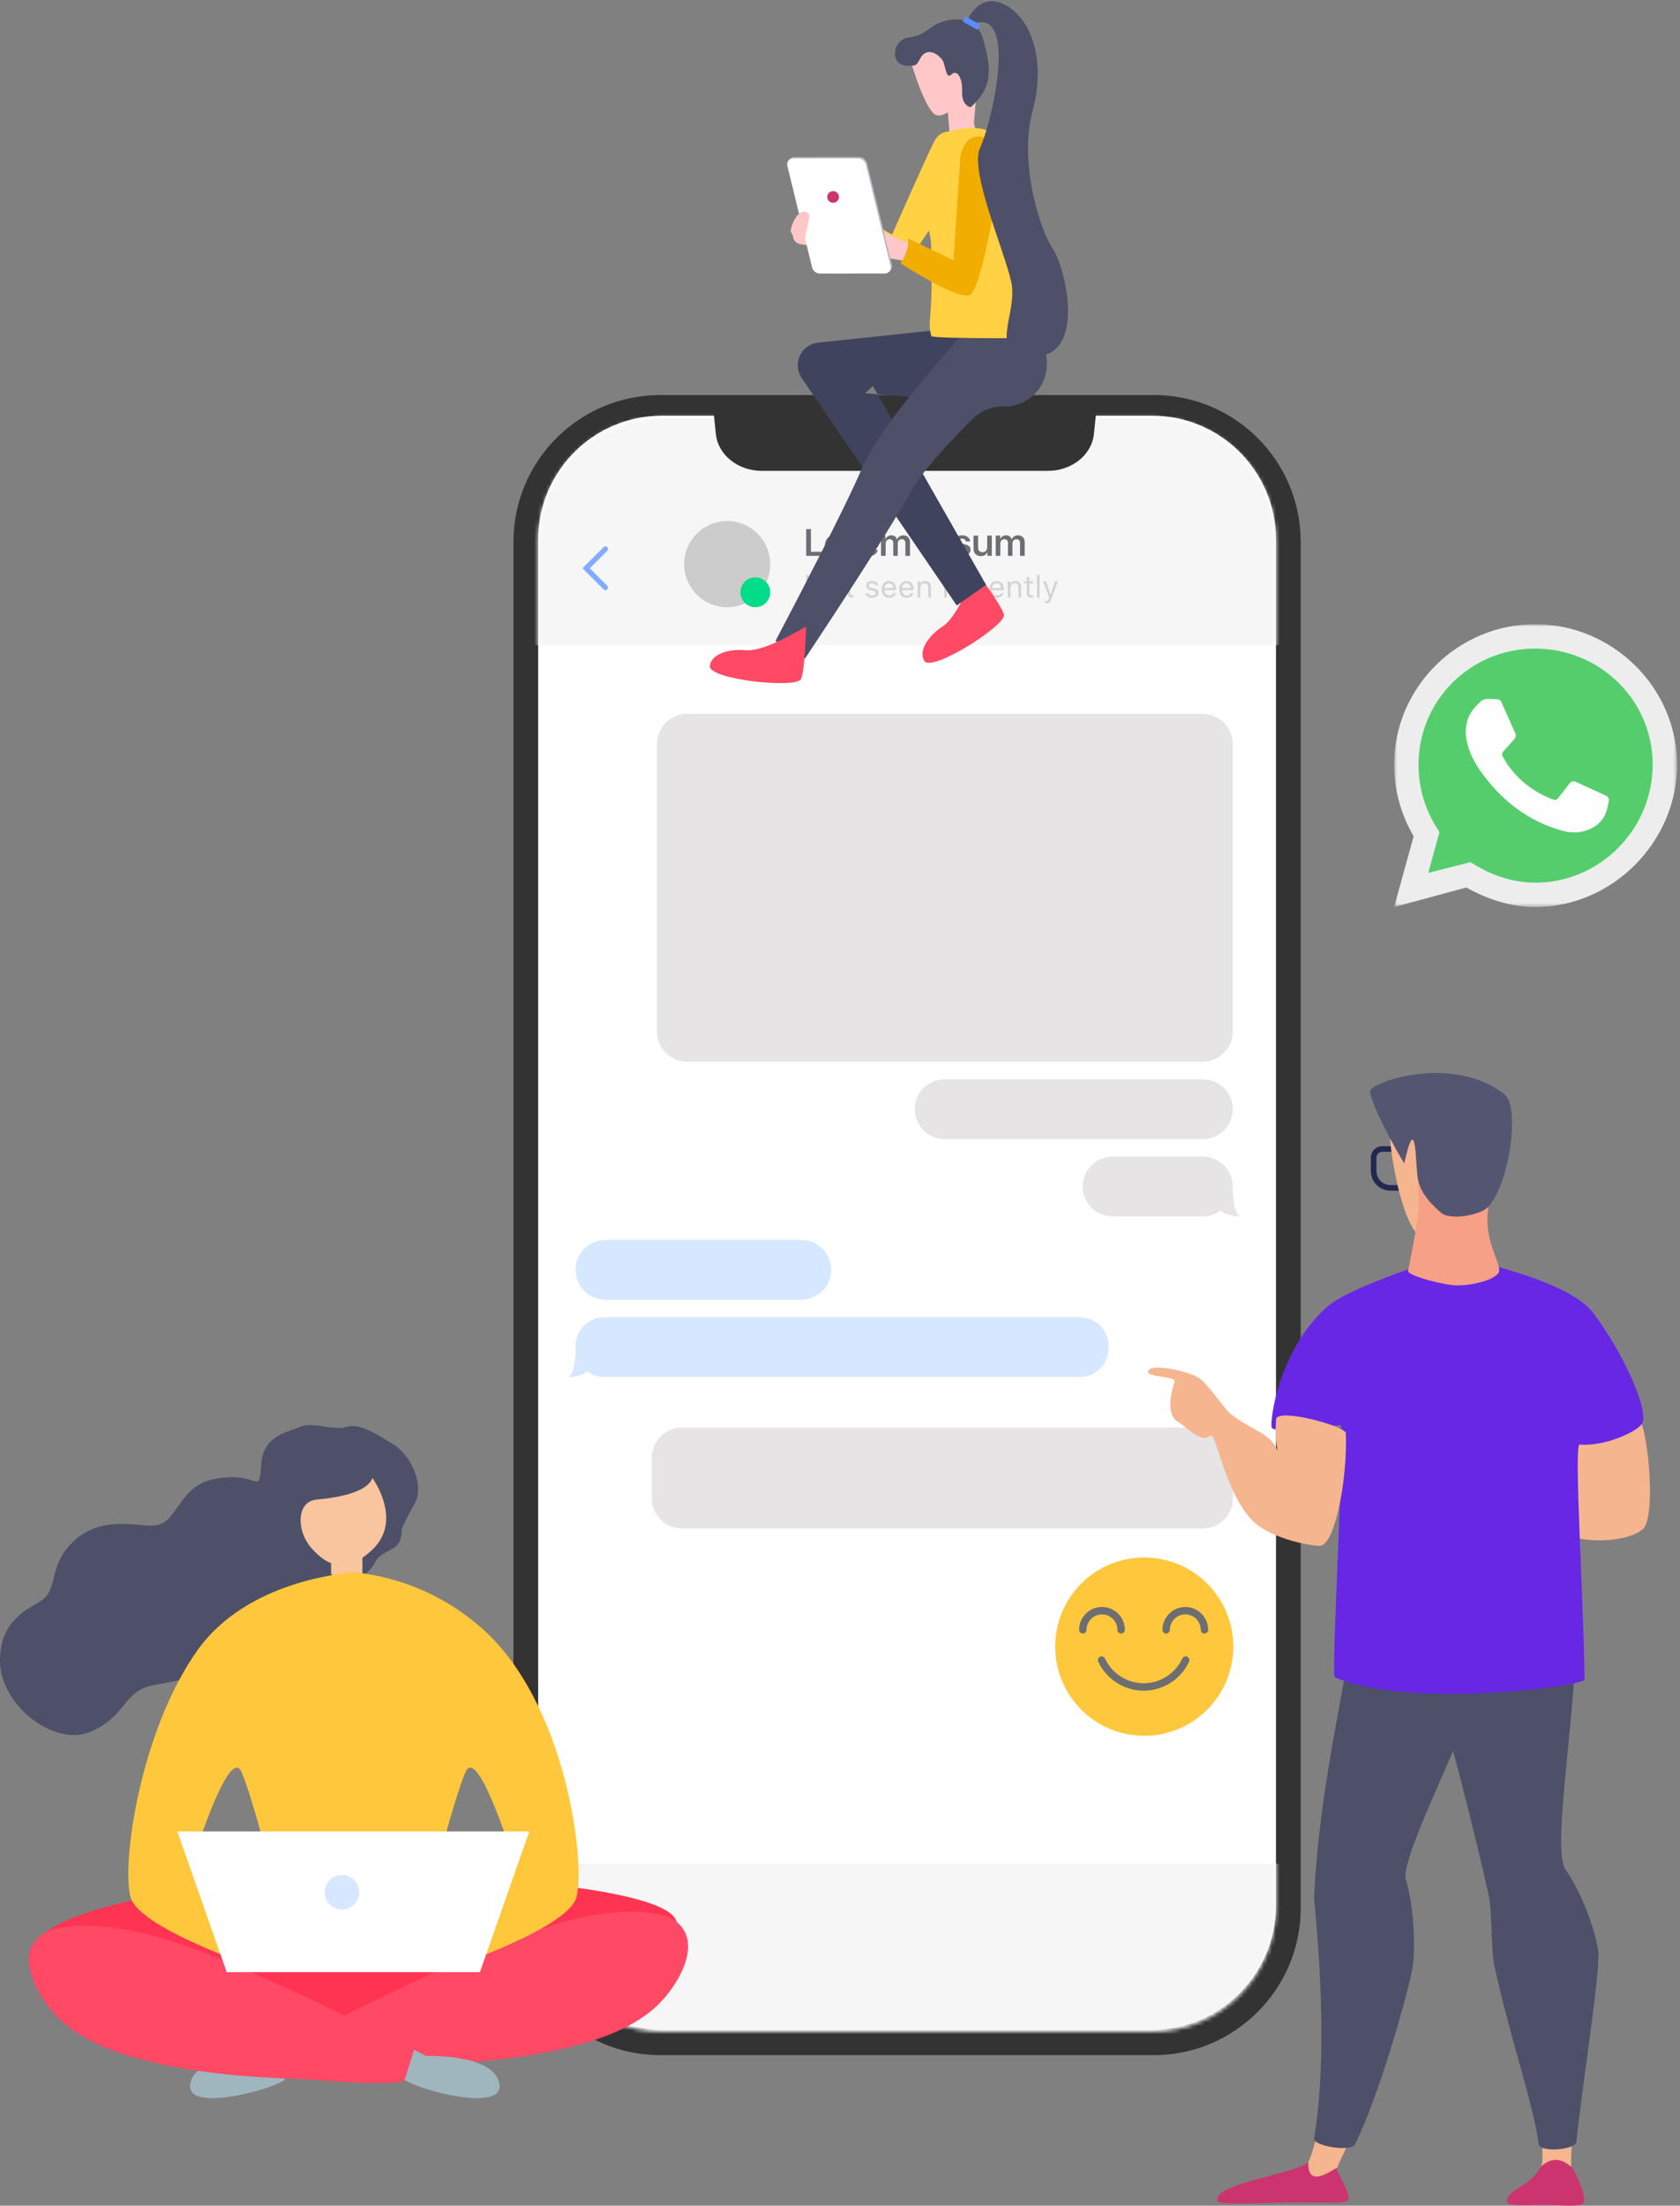 <?xml version="1.0" encoding="UTF-8"?>
<svg width="426px" height="559px" viewBox="0 0 426 559" version="1.1" xmlns="http://www.w3.org/2000/svg" xmlns:xlink="http://www.w3.org/1999/xlink">
    <rect x="0" y="0" width="426" height="559" fill="#808080" stroke="none"/>
    <!-- Generator: Sketch 53.2 (72643) - https://sketchapp.com -->
    <title>Group 168</title>
    <desc>Created with Sketch.</desc>
    <defs>
        <path d="M31.891,0.86 C14.547,0.86 0.486,14.932 0.486,32.29 L0.486,378.506 C0.486,395.864 14.547,409.936 31.891,409.936 L156.128,409.936 C173.404,409.936 187.535,395.792 187.535,378.506 L187.535,32.29 C187.535,14.932 173.475,0.86 156.128,0.86 L31.891,0.86 Z" id="path-1"></path>
        <polygon id="path-3" points="0.752 0.868 72.499 0.868 72.499 72.541 0.752 72.541"></polygon>
    </defs>
    <g id="Desktop" stroke="none" stroke-width="1" fill="none" fill-rule="evenodd">
        <g id="WhatsApp-Business" transform="translate(-872, -175)">
            <g id="Group-168" transform="translate(872, 175)">
                <g id="Group-25" transform="translate(130, 100)">
                    <path d="M162.608,420.848 L37.413,420.848 C16.857,420.848 0.195,404.177 0.195,383.612 L0.195,37.358 C0.195,16.793 16.857,0.122 37.413,0.122 L162.608,0.122 C183.162,0.122 199.827,16.793 199.827,37.358 L199.827,383.612 C199.827,404.092 183.078,420.848 162.608,420.848" id="Fill-1" fill="#333333"></path>
                    <path d="M162.143,414.4 L37.877,414.4 C20.529,414.4 6.465,400.329 6.465,382.972 L6.465,36.776 C6.465,19.42 20.529,5.349 37.877,5.349 L162.143,5.349 C179.493,5.349 193.555,19.42 193.555,36.776 L193.555,382.972 C193.555,400.257 179.421,414.4 162.143,414.4" id="Fill-3" fill="#FFFFFF"></path>
                    <path d="M182.723,317.318 C182.723,329.794 172.615,339.909 160.143,339.909 C147.672,339.909 137.565,329.794 137.565,317.318 C137.565,304.842 147.672,294.728 160.143,294.728 C172.615,294.728 182.723,304.842 182.723,317.318" id="Fill-5" fill="#FFC73C"></path>
                    <path d="M156.732,328.052 C153.149,327.089 150.083,324.579 148.481,321.121 C148.263,320.65 148.469,320.09 148.94,319.871 C149.41,319.653 149.971,319.858 150.189,320.329 C151.952,324.137 155.802,326.599 159.995,326.599 C164.187,326.599 168.038,324.137 169.8,320.329 C170.02,319.858 170.579,319.653 171.049,319.871 C171.521,320.09 171.726,320.65 171.508,321.121 C170.504,323.287 168.915,325.123 166.912,326.431 C164.853,327.772 162.461,328.481 159.995,328.481 C158.88,328.481 157.783,328.333 156.732,328.052" id="Fill-7" fill="#6D6E71"></path>
                    <path d="M144.327,313.979 C143.925,313.872 143.63,313.505 143.63,313.07 C143.63,309.871 146.231,307.269 149.428,307.269 C150.976,307.269 152.434,307.872 153.527,308.969 C154.624,310.064 155.226,311.52 155.226,313.07 C155.226,313.59 154.806,314.011 154.286,314.011 C153.767,314.011 153.345,313.59 153.345,313.07 C153.345,312.024 152.938,311.039 152.198,310.3 C151.459,309.56 150.473,309.151 149.428,309.151 C148.383,309.151 147.399,309.56 146.66,310.3 C145.918,311.039 145.511,312.024 145.511,313.07 C145.511,313.59 145.091,314.011 144.571,314.011 C144.485,314.011 144.405,314 144.327,313.979" id="Fill-9" fill="#6D6E71"></path>
                    <path d="M165.46,313.979 C165.058,313.872 164.763,313.505 164.763,313.07 C164.763,309.871 167.364,307.269 170.561,307.269 C172.109,307.269 173.566,307.872 174.66,308.969 C175.757,310.064 176.359,311.52 176.359,313.07 C176.359,313.59 175.938,314.011 175.419,314.011 C174.9,314.011 174.476,313.59 174.476,313.07 C174.476,312.024 174.07,311.039 173.331,310.3 C172.591,309.56 171.607,309.151 170.561,309.151 C168.402,309.151 166.644,310.909 166.644,313.07 C166.644,313.59 166.224,314.011 165.704,314.011 C165.619,314.011 165.538,314 165.46,313.979" id="Fill-11" fill="#6D6E71"></path>
                    <path d="M42.908,287.381 L175.009,287.381 C179.215,287.381 182.624,283.969 182.624,279.76 L182.624,269.433 C182.624,265.224 179.215,261.812 175.009,261.812 L42.908,261.812 C38.701,261.812 35.291,265.224 35.291,269.433 L35.291,279.76 C35.291,283.969 38.701,287.381 42.908,287.381" id="Fill-13" fill="#E6E4E4"></path>
                    <path d="M151.109,241.673 C151.109,245.708 147.839,248.979 143.805,248.979 L23.256,248.979 C21.607,248.979 20.087,248.433 18.865,247.511 C17.447,249.042 14.012,248.979 14.012,248.979 C14.012,248.979 15.951,248.75 15.951,241.412 L15.951,241.152 C15.951,237.117 19.222,233.844 23.256,233.844 L143.805,233.844 C147.839,233.844 151.109,237.117 151.109,241.152 L151.109,241.673 Z" id="Fill-15" fill="#D6E8FF"></path>
                    <path d="M23.516,229.389 C19.338,229.389 15.952,226 15.952,221.821 C15.952,217.642 19.338,214.254 23.516,214.254 L73.205,214.254 C77.382,214.254 80.769,217.642 80.769,221.821 C80.769,226 77.382,229.389 73.205,229.389 L23.516,229.389 Z" id="Fill-17" fill="#D6E8FF"></path>
                    <path d="M179.61,206.732 C178.338,207.701 176.753,208.278 175.031,208.278 L152.108,208.278 C147.931,208.278 144.546,204.889 144.546,200.71 C144.546,196.531 147.931,193.143 152.108,193.143 L175.031,193.143 C179.207,193.143 182.593,196.531 182.593,200.71 C182.593,208.048 184.534,208.278 184.534,208.278 C184.534,208.278 180.982,208.344 179.61,206.732 Z" id="Fill-19" fill="#E6E4E4"></path>
                    <path d="M175.03,188.687 L109.522,188.687 C105.345,188.687 101.959,185.298 101.959,181.119 C101.959,176.94 105.345,173.553 109.522,173.553 L175.03,173.553 C179.207,173.553 182.593,176.94 182.593,181.119 C182.593,185.298 179.207,188.687 175.03,188.687" id="Fill-21" fill="#E6E4E4"></path>
                    <path d="M174.899,169.095 L44.278,169.095 C40.028,169.095 36.584,165.648 36.584,161.396 L36.584,88.619 C36.584,84.367 40.028,80.919 44.278,80.919 L174.899,80.919 C179.148,80.919 182.593,84.367 182.593,88.619 L182.593,161.396 C182.593,165.648 179.148,169.095 174.899,169.095" id="Fill-23" fill="#E6E4E4"></path>
                </g>
                <g id="Group-57" transform="translate(136, 105)">
                    <mask id="mask-2" fill="white">
                        <use xlink:href="#path-1"></use>
                    </mask>
                    <g id="Clip-27"></g>
                    <polygon id="Fill-26" fill="#F6F6F6" mask="url(#mask-2)" points="-11.009 58.479 201.223 58.479 201.223 -5.04 -11.009 -5.04"></polygon>
                    <path d="M17.517,44.57 C17.349,44.57 17.18,44.506 17.052,44.377 L11.7,39.022 L17.052,33.666 C17.309,33.409 17.725,33.409 17.982,33.666 C18.239,33.924 18.239,34.34 17.982,34.597 L13.56,39.022 L17.982,43.448 C18.239,43.704 18.239,44.121 17.982,44.377 C17.853,44.506 17.686,44.57 17.517,44.57" id="Fill-28" fill="#80ADFF" mask="url(#mask-2)"></path>
                    <path d="M59.308,37.975 C59.308,44.006 54.422,48.894 48.398,48.894 C42.371,48.894 37.486,44.006 37.486,37.975 C37.486,31.945 42.371,27.056 48.398,27.056 C54.422,27.056 59.308,31.945 59.308,37.975" id="Fill-29" fill="#CCCCCC" mask="url(#mask-2)"></path>
                    <path d="M59.308,45.107 C59.308,47.198 57.616,48.894 55.53,48.894 C53.442,48.894 51.751,47.198 51.751,45.107 C51.751,43.015 53.442,41.319 55.53,41.319 C57.616,41.319 59.308,43.015 59.308,45.107" id="Fill-29" fill="#00DC87" mask="url(#mask-2)"></path>
                    <polygon id="Fill-30" fill="#D1D3D4" mask="url(#mask-2)" points="68.423 46.427 69.077 46.427 69.077 40.695 68.423 40.695"></polygon>
                    <path d="M72.781,44.897 L72.781,44.521 L71.678,44.593 C71.054,44.635 70.781,44.852 70.781,45.262 C70.781,45.681 71.134,45.925 71.611,45.925 C72.283,45.925 72.781,45.483 72.781,44.897 M70.103,45.277 C70.103,44.544 70.643,44.12 71.599,44.063 L72.781,43.991 L72.781,43.619 C72.781,43.111 72.466,42.835 71.853,42.835 C71.362,42.835 71.02,43.02 70.929,43.343 L70.266,43.343 C70.355,42.685 71.002,42.251 71.877,42.251 C72.875,42.251 73.435,42.766 73.435,43.619 L73.435,46.426 L72.813,46.426 L72.813,45.821 L72.75,45.821 C72.485,46.26 72.035,46.499 71.488,46.499 C70.694,46.499 70.103,46.028 70.103,45.277" id="Fill-31" fill="#D1D3D4" mask="url(#mask-2)"></path>
                    <path d="M76.08,42.252 C76.938,42.252 77.536,42.678 77.623,43.352 L76.977,43.352 C76.89,43.024 76.57,42.807 76.075,42.807 C75.589,42.807 75.208,43.055 75.208,43.42 C75.208,43.702 75.435,43.877 75.92,43.995 L76.551,44.148 C77.322,44.333 77.696,44.668 77.696,45.258 C77.696,45.993 76.984,46.498 76.051,46.498 C75.139,46.498 74.513,46.061 74.439,45.381 L75.114,45.381 C75.224,45.726 75.55,45.948 76.075,45.948 C76.627,45.948 77.023,45.684 77.023,45.307 C77.023,45.026 76.809,44.836 76.371,44.73 L75.668,44.559 C74.9,44.372 74.552,44.04 74.552,43.447 C74.552,42.765 75.208,42.252 76.08,42.252" id="Fill-32" fill="#D1D3D4" mask="url(#mask-2)"></path>
                    <path d="M79.613,41.262 L79.613,42.324 L80.525,42.324 L80.525,42.872 L79.613,42.872 L79.613,45.194 C79.613,45.677 79.796,45.882 80.222,45.882 C80.34,45.882 80.404,45.878 80.525,45.867 L80.525,46.42 C80.397,46.442 80.271,46.457 80.143,46.457 C79.298,46.457 78.96,46.146 78.96,45.362 L78.96,42.872 L78.297,42.872 L78.297,42.324 L78.96,42.324 L78.96,41.262 L79.613,41.262 Z" id="Fill-33" fill="#D1D3D4" mask="url(#mask-2)"></path>
                    <path d="M85.147,42.252 C86.007,42.252 86.605,42.678 86.692,43.352 L86.046,43.352 C85.958,43.024 85.638,42.807 85.144,42.807 C84.657,42.807 84.277,43.055 84.277,43.42 C84.277,43.702 84.504,43.877 84.989,43.995 L85.618,44.148 C86.391,44.333 86.764,44.668 86.764,45.258 C86.764,45.993 86.052,46.498 85.12,46.498 C84.208,46.498 83.58,46.061 83.509,45.381 L84.181,45.381 C84.292,45.726 84.618,45.948 85.144,45.948 C85.695,45.948 86.091,45.684 86.091,45.307 C86.091,45.026 85.878,44.836 85.44,44.73 L84.738,44.559 C83.969,44.372 83.619,44.04 83.619,43.447 C83.619,42.765 84.277,42.252 85.147,42.252" id="Fill-34" fill="#D1D3D4" mask="url(#mask-2)"></path>
                    <path d="M88.268,44.037 L90.527,44.037 C90.512,43.309 90.078,42.831 89.426,42.831 C88.773,42.831 88.317,43.309 88.268,44.037 L88.268,44.037 Z M91.162,45.365 C90.965,46.069 90.332,46.5 89.435,46.5 C88.299,46.5 87.587,45.677 87.587,44.379 C87.587,43.09 88.308,42.252 89.435,42.252 C90.542,42.252 91.215,43.039 91.215,44.315 L91.215,44.566 L88.268,44.566 L88.268,44.596 C88.3,45.407 88.754,45.921 89.45,45.921 C89.98,45.921 90.337,45.726 90.507,45.365 L91.162,45.365 Z" id="Fill-35" fill="#D1D3D4" mask="url(#mask-2)"></path>
                    <path d="M92.718,44.037 L94.977,44.037 C94.962,43.309 94.529,42.831 93.877,42.831 C93.224,42.831 92.768,43.309 92.718,44.037 L92.718,44.037 Z M95.613,45.365 C95.415,46.069 94.783,46.5 93.884,46.5 C92.75,46.5 92.038,45.677 92.038,44.379 C92.038,43.09 92.76,42.252 93.884,42.252 C94.992,42.252 95.665,43.039 95.665,44.315 L95.665,44.566 L92.718,44.566 L92.718,44.596 C92.751,45.407 93.204,45.921 93.901,45.921 C94.43,45.921 94.788,45.726 94.958,45.365 L95.613,45.365 Z" id="Fill-36" fill="#D1D3D4" mask="url(#mask-2)"></path>
                    <path d="M96.693,42.324 L97.316,42.324 L97.316,42.971 L97.377,42.971 C97.584,42.517 97.982,42.252 98.61,42.252 C99.529,42.252 100.043,42.795 100.043,43.77 L100.043,46.427 L99.39,46.427 L99.39,43.93 C99.39,43.192 99.079,42.842 98.424,42.842 C97.771,42.842 97.346,43.279 97.346,43.999 L97.346,46.427 L96.693,46.427 L96.693,42.324 Z" id="Fill-37" fill="#D1D3D4" mask="url(#mask-2)"></path>
                    <path d="M103.437,42.324 L104.062,42.324 L104.062,42.933 L104.122,42.933 C104.244,42.534 104.715,42.252 105.26,42.252 C105.366,42.252 105.503,42.26 105.586,42.27 L105.586,42.926 C105.533,42.911 105.297,42.887 105.168,42.887 C104.543,42.887 104.09,43.306 104.09,43.885 L104.09,46.427 L103.437,46.427 L103.437,42.324 Z" id="Fill-38" fill="#D1D3D4" mask="url(#mask-2)"></path>
                    <path d="M106.766,44.037 L109.025,44.037 C109.011,43.309 108.577,42.831 107.925,42.831 C107.272,42.831 106.816,43.309 106.766,44.037 L106.766,44.037 Z M109.661,45.365 C109.464,46.069 108.831,46.5 107.934,46.5 C106.798,46.5 106.086,45.677 106.086,44.379 C106.086,43.09 106.807,42.252 107.934,42.252 C109.04,42.252 109.713,43.039 109.713,44.315 L109.713,44.566 L106.766,44.566 L106.766,44.596 C106.799,45.407 107.252,45.921 107.949,45.921 C108.478,45.921 108.836,45.726 109.006,45.365 L109.661,45.365 Z" id="Fill-39" fill="#D1D3D4" mask="url(#mask-2)"></path>
                    <path d="M113.473,43.58 C113.366,43.173 113.005,42.841 112.414,42.841 C111.677,42.841 111.212,43.432 111.212,44.36 C111.212,45.308 111.684,45.91 112.414,45.91 C112.966,45.91 113.35,45.654 113.473,45.19 L114.134,45.19 C114.015,45.944 113.404,46.499 112.419,46.499 C111.269,46.499 110.536,45.666 110.536,44.36 C110.536,43.082 111.266,42.251 112.414,42.251 C113.411,42.251 114.02,42.85 114.134,43.58 L113.473,43.58 Z" id="Fill-40" fill="#D1D3D4" mask="url(#mask-2)"></path>
                    <path d="M115.575,44.037 L117.836,44.037 C117.82,43.309 117.386,42.831 116.736,42.831 C116.082,42.831 115.625,43.309 115.575,44.037 L115.575,44.037 Z M118.472,45.365 C118.273,46.069 117.642,46.5 116.743,46.5 C115.607,46.5 114.895,45.677 114.895,44.379 C114.895,43.09 115.617,42.252 116.743,42.252 C117.85,42.252 118.524,43.039 118.524,44.315 L118.524,44.566 L115.575,44.566 L115.575,44.596 C115.61,45.407 116.063,45.921 116.76,45.921 C117.289,45.921 117.646,45.726 117.817,45.365 L118.472,45.365 Z" id="Fill-41" fill="#D1D3D4" mask="url(#mask-2)"></path>
                    <path d="M119.551,42.324 L120.175,42.324 L120.175,42.971 L120.236,42.971 C120.441,42.517 120.84,42.252 121.468,42.252 C122.388,42.252 122.902,42.795 122.902,43.77 L122.902,46.427 L122.249,46.427 L122.249,43.93 C122.249,43.192 121.936,42.842 121.281,42.842 C120.628,42.842 120.205,43.279 120.205,43.999 L120.205,46.427 L119.551,46.427 L119.551,42.324 Z" id="Fill-42" fill="#D1D3D4" mask="url(#mask-2)"></path>
                    <path d="M125.025,41.262 L125.025,42.324 L125.937,42.324 L125.937,42.872 L125.025,42.872 L125.025,45.194 C125.025,45.677 125.208,45.882 125.634,45.882 C125.751,45.882 125.816,45.878 125.937,45.867 L125.937,46.42 C125.807,46.442 125.682,46.457 125.555,46.457 C124.71,46.457 124.372,46.146 124.372,45.362 L124.372,42.872 L123.708,42.872 L123.708,42.324 L124.372,42.324 L124.372,41.262 L125.025,41.262 Z" id="Fill-43" fill="#D1D3D4" mask="url(#mask-2)"></path>
                    <polygon id="Fill-44" fill="#D1D3D4" mask="url(#mask-2)" points="126.966 46.427 127.619 46.427 127.619 40.695 126.966 40.695"></polygon>
                    <path d="M128.947,47.889 L128.947,47.329 C129.028,47.344 129.13,47.348 129.221,47.348 C129.598,47.348 129.803,47.169 129.974,46.674 L130.049,46.431 L128.533,42.324 L129.239,42.324 L130.365,45.699 L130.426,45.699 L131.547,42.324 L132.244,42.324 L130.644,46.678 C130.293,47.63 129.967,47.911 129.239,47.911 C129.152,47.911 129.038,47.904 128.947,47.889" id="Fill-45" fill="#D1D3D4" mask="url(#mask-2)"></path>
                    <polygon id="Fill-46" fill="#6D6E71" mask="url(#mask-2)" points="72.708 35.871 68.423 35.871 68.423 29.091 69.633 29.091 69.633 34.846 72.708 34.846"></polygon>
                    <path d="M76.586,34.56 C76.811,34.263 76.924,33.844 76.924,33.306 C76.924,32.771 76.809,32.352 76.582,32.051 C76.356,31.75 76.042,31.601 75.637,31.601 C75.238,31.601 74.925,31.75 74.698,32.051 C74.471,32.352 74.357,32.771 74.357,33.306 C74.357,33.842 74.471,34.26 74.698,34.56 C74.925,34.861 75.238,35.011 75.637,35.011 C76.042,35.011 76.358,34.861 76.586,34.56 M73.835,35.237 C73.39,34.764 73.168,34.119 73.168,33.3 C73.168,32.492 73.391,31.85 73.84,31.375 C74.284,30.902 74.883,30.665 75.637,30.665 C76.395,30.665 76.996,30.902 77.44,31.375 C77.887,31.847 78.113,32.489 78.113,33.3 C78.113,34.119 77.889,34.764 77.445,35.237 C77.001,35.71 76.398,35.946 75.637,35.946 C74.88,35.946 74.279,35.71 73.835,35.237" id="Fill-47" fill="#6D6E71" mask="url(#mask-2)"></path>
                    <path d="M78.892,30.735 L80.013,30.735 L80.013,31.629 L80.037,31.629 C80.118,31.328 80.269,31.095 80.487,30.929 C80.704,30.762 80.963,30.679 81.266,30.679 C81.411,30.679 81.529,30.695 81.624,30.727 L81.624,31.793 C81.521,31.746 81.365,31.723 81.159,31.723 C80.818,31.723 80.547,31.828 80.351,32.037 C80.157,32.244 80.06,32.53 80.06,32.892 L80.06,35.871 L78.892,35.871 L78.892,30.735 Z" id="Fill-48" fill="#6D6E71" mask="url(#mask-2)"></path>
                    <path d="M83.421,31.915 C83.194,32.144 83.067,32.441 83.042,32.808 L85.473,32.808 C85.461,32.438 85.344,32.141 85.126,31.915 C84.906,31.69 84.623,31.576 84.275,31.576 C83.936,31.576 83.65,31.69 83.421,31.915 L83.421,31.915 Z M86.576,34.345 C86.501,34.821 86.256,35.205 85.839,35.5 C85.423,35.798 84.917,35.946 84.318,35.946 C83.562,35.946 82.961,35.711 82.52,35.241 C82.082,34.771 81.863,34.132 81.863,33.324 C81.863,32.516 82.082,31.871 82.52,31.388 C82.955,30.906 83.541,30.665 84.275,30.665 C84.996,30.665 85.567,30.894 85.99,31.352 C86.412,31.808 86.624,32.425 86.624,33.201 L86.624,33.588 L83.031,33.588 L83.031,33.658 C83.031,34.071 83.152,34.403 83.393,34.654 C83.635,34.907 83.951,35.035 84.341,35.035 C84.623,35.035 84.866,34.972 85.071,34.846 C85.272,34.725 85.408,34.557 85.477,34.345 L86.576,34.345 Z" id="Fill-49" fill="#6D6E71" mask="url(#mask-2)"></path>
                    <path d="M87.408,30.735 L88.529,30.735 L88.529,31.638 L88.553,31.638 C88.666,31.34 88.853,31.105 89.117,30.933 C89.375,30.761 89.676,30.674 90.012,30.674 C90.376,30.674 90.681,30.762 90.927,30.937 C91.178,31.116 91.353,31.368 91.449,31.695 L91.473,31.695 C91.599,31.382 91.803,31.132 92.093,30.948 C92.378,30.765 92.705,30.674 93.074,30.674 C93.578,30.674 93.982,30.83 94.29,31.14 C94.596,31.451 94.749,31.862 94.749,32.375 L94.749,35.871 L93.581,35.871 L93.581,32.663 C93.581,32.343 93.499,32.096 93.337,31.921 C93.173,31.747 92.941,31.662 92.642,31.662 C92.348,31.662 92.108,31.76 91.925,31.957 C91.738,32.154 91.646,32.41 91.646,32.723 L91.646,35.871 L90.51,35.871 L90.51,32.597 C90.51,32.308 90.428,32.079 90.262,31.91 C90.096,31.744 89.87,31.662 89.586,31.662 C89.291,31.662 89.049,31.763 88.858,31.967 C88.671,32.173 88.575,32.435 88.575,32.751 L88.575,35.871 L87.408,35.871 L87.408,30.735 Z" id="Fill-50" fill="#6D6E71" mask="url(#mask-2)"></path>
                    <polygon id="Fill-51" fill="#6D6E71" mask="url(#mask-2)" points="97.97 35.872 99.182 35.872 99.182 29.092 97.97 29.092"></polygon>
                    <path d="M103.646,34.508 C103.881,34.208 103.997,33.807 103.997,33.305 C103.997,32.804 103.881,32.403 103.646,32.104 C103.416,31.801 103.105,31.652 102.717,31.652 C102.335,31.652 102.026,31.803 101.792,32.108 C101.558,32.412 101.439,32.81 101.439,33.305 C101.439,33.801 101.558,34.2 101.792,34.504 C102.026,34.805 102.335,34.954 102.717,34.954 C103.105,34.954 103.416,34.806 103.646,34.508 M104.618,31.388 C105.002,31.861 105.195,32.5 105.195,33.305 C105.195,34.107 105.003,34.745 104.622,35.218 C104.239,35.691 103.727,35.927 103.078,35.927 C102.317,35.927 101.781,35.625 101.467,35.02 L101.443,35.02 L101.443,37.521 L100.276,37.521 L100.276,30.736 L101.416,30.736 L101.416,31.601 L101.439,31.601 C101.581,31.318 101.796,31.094 102.088,30.928 C102.378,30.763 102.702,30.679 103.058,30.679 C103.713,30.679 104.233,30.916 104.618,31.388" id="Fill-52" fill="#6D6E71" mask="url(#mask-2)"></path>
                    <path d="M106.458,31.093 C106.836,30.808 107.334,30.665 107.952,30.665 C108.544,30.665 109.027,30.811 109.402,31.102 C109.777,31.39 109.972,31.768 109.984,32.234 L108.895,32.234 C108.876,32.019 108.78,31.845 108.608,31.717 C108.433,31.592 108.206,31.53 107.926,31.53 C107.656,31.53 107.437,31.586 107.274,31.699 C107.11,31.814 107.026,31.967 107.026,32.154 C107.026,32.439 107.274,32.64 107.772,32.755 L108.674,32.963 C109.19,33.081 109.558,33.247 109.777,33.461 C109.993,33.674 110.102,33.97 110.102,34.349 C110.102,34.825 109.9,35.209 109.495,35.504 C109.093,35.799 108.568,35.947 107.922,35.947 C107.298,35.947 106.789,35.8 106.397,35.51 C106.01,35.221 105.797,34.837 105.758,34.358 L106.91,34.358 C106.981,34.84 107.334,35.082 107.97,35.082 C108.267,35.082 108.504,35.025 108.678,34.913 C108.852,34.802 108.937,34.652 108.937,34.461 C108.937,34.311 108.883,34.192 108.777,34.105 C108.674,34.014 108.493,33.939 108.237,33.879 L107.307,33.653 C106.364,33.43 105.89,32.954 105.89,32.219 C105.89,31.754 106.08,31.377 106.458,31.093" id="Fill-53" fill="#6D6E71" mask="url(#mask-2)"></path>
                    <path d="M115.491,35.871 L114.369,35.871 L114.369,34.973 L114.339,34.973 C114.052,35.615 113.508,35.937 112.708,35.937 C112.144,35.937 111.696,35.766 111.364,35.425 C111.027,35.084 110.857,34.619 110.857,34.029 L110.857,30.736 L112.026,30.736 L112.026,33.794 C112.026,34.164 112.123,34.45 112.318,34.65 C112.509,34.846 112.778,34.945 113.125,34.945 C113.481,34.945 113.771,34.83 113.994,34.598 C114.214,34.366 114.323,34.061 114.323,33.682 L114.323,30.736 L115.491,30.736 L115.491,35.871 Z" id="Fill-54" fill="#6D6E71" mask="url(#mask-2)"></path>
                    <path d="M116.486,30.735 L117.608,30.735 L117.608,31.638 L117.632,31.638 C117.744,31.34 117.932,31.105 118.195,30.933 C118.454,30.761 118.755,30.674 119.091,30.674 C119.454,30.674 119.759,30.762 120.006,30.937 C120.257,31.116 120.432,31.368 120.528,31.695 L120.552,31.695 C120.677,31.382 120.882,31.132 121.172,30.948 C121.456,30.765 121.784,30.674 122.153,30.674 C122.657,30.674 123.061,30.83 123.369,31.14 C123.675,31.451 123.828,31.862 123.828,32.375 L123.828,35.871 L122.66,35.871 L122.66,32.663 C122.66,32.343 122.578,32.096 122.416,31.921 C122.252,31.747 122.022,31.662 121.721,31.662 C121.426,31.662 121.187,31.76 121.003,31.957 C120.816,32.154 120.725,32.41 120.725,32.723 L120.725,35.871 L119.589,35.871 L119.589,32.597 C119.589,32.308 119.507,32.079 119.341,31.91 C119.175,31.744 118.949,31.662 118.665,31.662 C118.37,31.662 118.128,31.763 117.937,31.967 C117.75,32.173 117.654,32.435 117.654,32.751 L117.654,35.871 L116.486,35.871 L116.486,30.735 Z" id="Fill-55" fill="#6D6E71" mask="url(#mask-2)"></path>
                    <polygon id="Fill-56" fill="#F6F6F6" mask="url(#mask-2)" points="-12.352 425.133 242.866 425.133 242.866 367.329 -12.352 367.329"></polygon>
                </g>
                <g id="Group-167">
                    <path d="M180.684,101.921 L181.522,110.002 C182.071,115.286 187.126,119.333 193.181,119.333 L265.724,119.333 C271.778,119.333 276.834,115.286 277.383,110.002 L278.221,101.921 L180.684,101.921 Z" id="Fill-58" fill="#333333"></path>
                    <path d="M414.682,357.94 C418.046,360.07 419.955,384.368 416.69,387.438 C413.592,390.354 404.344,391.341 398.065,389.338 C386.678,385.71 376.204,376.028 371.502,375.174 C371.644,379.815 365.553,377.081 364.487,378.039 C364.177,378.317 364.176,378.752 364.324,379.243 C364.458,379.695 366.738,378.335 368.467,379.673 C369.301,380.317 365.958,382.331 365.553,382.549 C363.837,383.478 362.034,382.64 360.931,381.774 C360.817,381.684 360.63,381.798 360.693,381.929 C360.861,382.289 360.979,382.668 360.717,383.082 C360.372,383.633 355.115,381.532 355.382,379.57 C355.545,378.378 356.737,374.386 357.732,373.62 C358.608,372.946 365.887,369.452 368.254,368.949 C371.829,368.187 376.999,369.446 389.134,369.446 C393.142,369.446 397.408,370.615 397.408,370.049 C397.408,368.187 395.58,362.912 396.432,361.586 C399.042,357.53 410.833,355.503 414.682,357.94" id="Fill-60" fill="#F5B58F"></path>
                    <path d="M334.008,540.666 C332.515,546.845 331.791,547.995 331.294,548.706 C330.796,549.415 329.836,557.002 333.664,555.736 C335.471,555.137 338.82,550.516 339.008,549.581 C339.198,548.646 345.567,535.676 345.757,534.728 C345.945,533.781 334.008,540.666 334.008,540.666" id="Fill-62" fill="#F5B58F"></path>
                    <path d="M390.513,537.222 C391.3,544.799 391.27,548.373 390.772,549.083 C390.274,549.795 390.104,557.748 393.93,556.481 C395.74,555.883 398.724,550.882 398.486,549.959 C398.054,548.278 399.216,532.23 399.405,531.284 C399.595,530.337 390.513,537.222 390.513,537.222" id="Fill-64" fill="#F5B58F"></path>
                    <path d="M331.737,547.981 C328.522,551.024 307.553,553.247 308.691,557.84 C308.985,559.027 323.097,558.136 330.205,558.151 C335.199,558.161 339.855,558.542 341.58,557.819 C343.337,557.083 338.819,550.515 339.007,549.58 C339.197,548.645 331.484,555.689 331.737,547.981" id="Fill-66" fill="#CC346F"></path>
                    <path d="M390.772,549.083 C387.562,554.692 382.129,554.671 382.129,558.009 C382.129,559.194 386.947,558.84 391.885,558.814 C395.622,558.793 399.44,559.377 401.217,558.575 C402.954,557.794 399.543,550.609 398.552,549.238 C397.42,548.359 396.47,547.615 394.96,547.424 C393.709,547.264 392.254,547.732 390.772,549.083" id="Fill-68" fill="#CC346F"></path>
                    <path d="M405.248,494.354 C404.573,489.276 400.995,479.425 396.988,473.868 C392.977,468.309 401.2,426.269 399.24,408.203 L361.449,401.753 L362.093,406.411 L345.549,401.815 C345.549,401.815 343.226,412.419 342.609,415.983 C338.965,436.992 334.488,456.262 333.215,480.626 C333.118,482.457 337.452,516.41 333.224,541.909 C332.884,543.96 342.629,545.386 343.561,543.528 C349.791,531.1 357.527,503.393 358.246,498.32 C358.963,493.248 358.458,482.837 356.507,476.46 C355.422,472.912 361.954,458.74 368.47,443.776 C370.753,452.33 374.281,465.991 377.495,480.324 C378.378,484.272 378.06,494.192 378.939,498.213 C383.194,517.632 388.947,533.633 390.176,543.45 C390.438,545.542 399.518,544.929 399.729,542.817 C401.094,529.083 405.923,499.433 405.248,494.354" id="Fill-70" fill="#4D5068"></path>
                    <path d="M367.997,318.105 C377.942,320.435 398.375,325.179 404.112,332.893 C411.633,343.006 417.774,356.616 416.53,360.497 C415.871,362.553 406.998,366.715 400.547,366.091 C399.049,365.946 401.517,404.038 401.801,425.639 C401.823,427.31 357.512,433.262 338.458,425.082 C337.449,424.647 341.239,360.814 339.839,361.124 C338.442,361.435 323.119,363.267 322.498,361.869 C321.876,360.473 324.103,342.289 336.473,331.234 C342.648,325.718 367.997,318.105 367.997,318.105" id="Fill-72" fill="#6727E5"></path>
                    <path d="M357.464,291.916 L350.497,291.916 C349.687,291.916 349.028,292.574 349.028,293.383 L349.028,296.792 C349.028,298.751 350.623,300.345 352.582,300.345 L357.464,300.345 L357.464,291.916 Z M347.605,296.792 L347.605,293.383 C347.605,291.792 348.902,290.496 350.497,290.496 L358.887,290.496 L358.887,301.765 L352.582,301.765 C349.838,301.765 347.605,299.534 347.605,296.792 L347.605,296.792 Z" id="Fill-74" fill="#232850"></path>
                    <path d="M361.49,313.681 C355.614,314.573 350.922,285.504 352.864,284.417 C354.807,283.33 366.763,282.801 368.327,284.235 C369.583,285.385 365.064,313.137 361.49,313.681" id="Fill-76" fill="#F5B58F"></path>
                    <path d="M377.456,305.771 C375.837,315.106 381.579,320.925 379.812,322.835 C378.045,324.743 372.908,325.77 369.546,325.77 C366.186,325.77 356.848,323.295 357.044,322.079 C357.24,320.865 360.096,308.078 359.76,303.576 C356.821,264.142 377.239,303.013 377.456,305.771" id="Fill-78" fill="#F6A087"></path>
                    <path d="M377.456,305.771 C382.981,299.35 385.375,280.41 381.546,277.379 C369.175,267.587 349.635,273.449 347.497,276.243 C346.76,277.207 351.005,286.44 356.071,294.852 C359.123,281.167 358.893,294.56 359.495,298.532 C360.119,302.638 363.467,305.66 365.447,307.385 C367.637,309.29 375.477,308.072 377.456,305.771" id="Fill-80" fill="#545671"></path>
                    <path d="M341.264,363.221 C341.68,374.207 338.868,390.026 335.169,391.68 C334.034,392.186 322.498,390.226 317.739,385.518 C310.601,378.456 308.338,362.805 307.012,363.835 C304.299,365.945 300.857,361.482 298.923,360.487 C295.255,358.6 297.211,352.181 297.851,350.098 C298.264,348.754 289.96,349.088 291.249,347.281 C292.652,345.315 302.459,348.01 304.111,349.282 C306.758,351.319 310.544,357.18 312.014,358.312 C318.066,362.982 321.898,362.924 323.982,367.699 C323.546,365.651 323.342,362.743 323.576,359.721 C323.81,356.702 341.196,361.413 341.264,363.221" id="Fill-82" fill="#F5B58F"></path>
                    <path d="M9.492,406.301 C15.314,403.201 11.737,397.548 18.263,391.005 C24.788,384.462 33.252,386.452 37.693,386.637 C42.132,386.823 43.053,384.632 45.827,380.817 C48.602,377 51.17,374.683 58.335,374.39 C65.501,374.101 65.763,378.58 66.238,371.129 C66.713,363.68 73.135,362.936 76.172,361.589 C79.211,360.241 84.644,362.678 87.873,361.633 C91.105,360.589 95.257,363.285 99.898,366.182 C104.541,369.079 107.602,376.747 105.148,381.068 C102.692,385.388 101.826,387.595 101.826,387.595 C102.053,393.878 96.958,391.985 94.988,396.161 C93.019,400.339 83.26,404.459 77.344,405.129 C71.428,405.801 71.178,406.773 62.217,416.301 C53.256,425.828 45.342,425.619 38.289,427.225 C31.234,428.832 31.98,435.023 22.907,438.904 C13.833,442.786 0.005,432.201 0,420.912 C-0.003,413.27 3.67,409.401 9.492,406.301" id="Fill-84" fill="#4D5068"></path>
                    <path d="M80.313,380.047 C85.549,379.592 93.165,378.224 94.434,374.578 C94.434,374.578 102.29,385.279 94.434,392.732 C93.553,393.567 92.707,394.246 91.896,394.796 L91.896,398.9 C91.896,398.9 88.087,402.697 83.962,398.9 L83.962,396.175 C81.917,395.391 80.195,393.774 78.727,392.048 C75.237,387.946 75.077,380.503 80.313,380.047" id="Fill-86" fill="#F9C59F"></path>
                    <path d="M110.594,475.378 C110.594,475.378 169.177,477.506 171.584,487.082 C173.992,496.656 72.813,523.996 43.996,513.12 C15.18,502.245 7.451,495.506 7.451,495.506 C7.451,495.506 5.284,484.519 51.535,478.669 C97.787,472.82 110.594,475.378 110.594,475.378" id="Fill-88" fill="#FF3453"></path>
                    <path d="M166.176,484.983 C168.159,485.307 170.149,485.909 171.584,487.081 C176.676,491.243 174.27,498.417 170.355,503.944 C168.688,506.297 166.745,508.352 164.993,509.748 C157.82,515.462 147.781,518.319 138.269,520.172 C127.449,522.279 116.263,523.04 105.179,523.397 C101.872,523.503 80.949,525.519 79.216,523.588 C79.216,523.588 73.777,517.533 73.776,517.532 C73.643,517.384 103.282,502.984 105.152,502.155 C121.268,495.007 147.063,481.87 166.176,484.983" id="Fill-90" fill="#FF4965"></path>
                    <path d="M66.817,521.068 L69.864,519.483 L72.257,527.123 C68.07,529.931 46.668,535.51 48.269,527.956 C49.87,520.402 66.817,521.068 66.817,521.068" id="Fill-92" fill="#9FB6BE"></path>
                    <path d="M15.655,488.518 C34.768,485.405 60.563,498.542 76.679,505.69 C78.549,506.519 108.188,520.919 108.055,521.067 C108.053,521.069 102.614,527.123 102.614,527.123 C100.882,529.054 79.958,527.038 76.652,526.932 C65.567,526.575 54.382,525.814 43.561,523.707 C34.049,521.854 24.01,518.997 16.837,513.283 C15.084,511.887 13.142,509.832 11.475,507.479 C7.561,501.953 5.156,494.778 10.247,490.616 C11.682,489.444 13.671,488.843 15.655,488.518" id="Fill-94" fill="#FF4965"></path>
                    <path d="M126.603,527.956 C128.204,535.51 106.802,529.932 102.614,527.123 L105.007,519.484 L108.055,521.068 C108.055,521.068 125.002,520.402 126.603,527.956" id="Fill-96" fill="#9FB6BE"></path>
                    <path d="M68.245,499.814 C68.245,499.814 35.672,489.175 33.165,481 C30.66,472.825 35.485,438.643 50.117,418.179 C62.761,400.497 87.531,398.755 89.587,398.452 L89.587,398.437 C89.587,398.437 89.621,398.442 89.639,398.445 C89.657,398.442 89.69,398.437 89.69,398.437 L89.69,398.452 C91.747,398.755 107.22,399.695 121.816,412.332 C143.765,431.335 148.618,472.825 146.113,481 C143.607,489.175 111.032,499.814 111.032,499.814 L107.9,491.992 L130.921,473.542 C130.921,473.542 121.25,441.616 118.021,449.127 C114.791,456.636 108.527,481.98 108.527,481.98 L89.69,481.98 L89.587,481.98 L70.75,481.98 C70.75,481.98 64.487,456.636 61.257,449.127 C58.027,441.616 48.254,473.542 48.254,473.542 L69.793,492.392 L68.245,499.814 Z" id="Fill-98" fill="#FFC73C"></path>
                    <polygon id="Fill-100" fill="#FFFFFF" points="121.692 499.814 89.587 499.814 57.483 499.814 44.955 464.145 89.587 464.145 134.221 464.145"></polygon>
                    <path d="M82.308,479.572 C82.308,481.994 84.274,483.957 86.698,483.957 C89.123,483.957 91.089,481.994 91.089,479.572 C91.089,477.15 89.123,475.186 86.698,475.186 C84.274,475.186 82.308,477.15 82.308,479.572" id="Fill-102" fill="#D6E8FF"></path>
                    <g id="Group-106" transform="translate(352.758, 157.332)">
                        <mask id="mask-4" fill="white">
                            <use xlink:href="#path-3"></use>
                        </mask>
                        <g id="Clip-105"></g>
                        <path d="M0.752,72.541 L5.701,54.623 C2.483,49.062 0.752,42.883 0.752,36.457 C0.752,16.933 16.834,0.868 36.501,0.868 C56.171,0.868 72.499,16.933 72.499,36.457 C72.499,55.982 56.171,72.541 36.501,72.541 C30.316,72.541 24.379,70.564 19.059,67.597 L0.752,72.541 Z" id="Fill-104" fill="#EDEDED" mask="url(#mask-4)"></path>
                    </g>
                    <path d="M372.807,218.504 L373.921,219.123 C378.498,221.964 383.816,223.695 389.384,223.695 C405.59,223.695 419.072,210.225 419.072,193.789 C419.072,177.354 405.59,164.378 389.26,164.378 C372.931,164.378 359.695,177.478 359.695,193.789 C359.695,199.474 361.304,205.034 364.272,209.73 L365.014,210.843 L362.169,221.223 L372.807,218.504 Z" id="Fill-107" fill="#55CD6C"></path>
                    <path d="M379.735,177.23 L377.385,177.106 C376.642,177.106 375.901,177.354 375.406,177.848 C374.291,178.837 372.436,180.69 371.941,183.163 C371.076,186.87 372.436,191.318 375.653,195.767 C378.869,200.215 385.055,207.382 395.941,210.472 C399.403,211.46 402.124,210.843 404.352,209.483 C406.084,208.371 407.196,206.642 407.568,204.789 L407.939,203.058 C408.063,202.564 407.815,201.946 407.32,201.698 L399.527,198.114 C399.032,197.868 398.413,197.992 398.042,198.486 L394.951,202.44 C394.703,202.686 394.332,202.81 393.962,202.686 C391.857,201.946 384.808,198.98 380.971,191.565 C380.848,191.195 380.848,190.824 381.095,190.576 L384.064,187.241 C384.312,186.87 384.436,186.376 384.312,186.004 L380.724,177.972 C380.6,177.602 380.23,177.23 379.735,177.23" id="Fill-109" fill="#FEFEFE"></path>
                    <path d="M245.063,149.858 C245.063,149.858 242.087,156.858 238.939,158.829 C236.308,160.476 232.584,164.499 234.387,167.507 C236.19,170.515 255.348,158.359 254.571,155.734 C253.796,153.107 247.329,144.566 247.329,144.566 L245.063,149.858 Z" id="Fill-111" fill="#FF4965"></path>
                    <path d="M247.947,36.411 L246.968,31.104 L247.676,22.75 L245.584,23.134 L242.119,13.64 L233.986,10.89 L230.819,15.435 L231.266,16.606 C231.266,16.606 234.348,26.983 237.001,28.957 C237.863,29.599 239.083,29.232 240.339,28.457 L240.672,32.38 C240.657,33.519 240.778,37.73 240.778,37.73 L247.947,36.411 Z" id="Fill-113" fill="#FFC7C7"></path>
                    <path d="M237.145,36.381 L226.196,61.718 L229.15,60.183 L203.487,57.538 C202.285,57.414 201.209,58.288 201.085,59.49 C200.965,60.649 201.781,61.691 202.917,61.875 L228.395,65.94 C229.529,66.123 230.616,65.587 231.189,64.667 L231.348,64.407 L245.906,40.952 C247.348,38.629 246.634,35.577 244.306,34.137 C241.981,32.696 238.925,33.411 237.484,35.735 C237.359,35.936 237.238,36.169 237.145,36.381" id="Fill-115" fill="#FFC7C7"></path>
                    <path d="M225.345,59.214 C224.639,58.516 223.762,57.973 222.814,57.541 C222.157,57.244 221.351,56.719 221.049,55.86 C220.505,54.318 218.641,53.042 218.33,53.914 C218.019,54.786 220.66,59.014 218.406,58.007 C216.154,57.001 214.601,53.78 214.601,53.78 C214.601,53.78 213.202,64.316 222.448,63.911 C228.778,63.637 227.058,60.907 225.345,59.214" id="Fill-117" fill="#FDC8A9"></path>
                    <path d="M242.6,153.453 L203.398,95.968 C202.824,95.172 202.429,94.2 202.324,93.154 C202.004,89.982 204.32,87.154 207.493,86.834 L208.187,86.766 L254.126,81.895 C254.81,81.831 255.57,81.823 256.28,81.895 C262.203,82.489 263.661,86.333 264.629,93.037 C265.48,98.923 258.751,103.271 252.825,102.676 L219.378,99.643 L221.334,97.85 L250.048,148.228 L242.6,153.453 Z" id="Fill-119" fill="#40435D"></path>
                    <path d="M208.182,140.163 C210.075,136.439 211.941,132.708 213.764,128.979 C214.679,127.114 215.567,125.252 216.443,123.395 L217.715,120.625 L218.933,117.846 C220.102,115.334 221.338,113.353 222.6,111.409 C223.861,109.485 225.153,107.664 226.47,105.899 C229.102,102.363 231.813,98.999 234.567,95.694 C237.323,92.391 240.126,89.162 242.964,85.968 C244.383,84.372 246.297,83.107 247.737,81.528 C248.127,81.103 248.513,80.68 248.9,80.259 C249.143,79.98 249.39,79.713 249.641,79.454 C250.454,78.575 252.499,77.174 252.499,77.174 C253.566,76.565 254.653,76.213 255.725,76.213 C262.052,76.213 263.714,82.436 265.177,89.58 C266.66,96.828 261.926,102.244 255.725,103.001 C255.32,103.05 254.907,103.001 254.497,102.999 C251.462,102.99 248.535,104.171 246.403,106.33 C246.39,106.342 246.38,106.353 246.368,106.366 C243.495,109.276 240.683,112.228 238.045,115.215 C236.724,116.708 235.459,118.212 234.289,119.702 C233.129,121.177 232.042,122.702 231.325,123.938 L229.724,126.78 L228.078,129.579 C226.972,131.416 225.863,133.238 224.742,135.038 C222.501,138.641 220.24,142.21 217.96,145.758 C213.398,152.855 208.794,159.885 204.131,166.906 L196.636,162.449 C200.536,155.055 204.398,147.61 208.182,140.163" id="Fill-121" fill="#4D5068"></path>
                    <path d="M262.475,79.388 C262.474,79.365 262.471,79.323 262.469,79.312 C262.469,79.312 262.444,79.265 262.401,79.178 L258.824,69.099 C257.758,64.937 256.843,59.689 256.734,53.631 C256.455,38.238 251.888,34.112 251.887,34.11 C250.984,33.353 250.05,32.91 249.047,32.634 C247.09,32.322 244.981,32.396 243.126,32.735 C242.313,32.885 241.503,33.103 240.706,33.356 C239.869,33.318 238.189,33.534 237.008,35.663 C235.383,38.593 226.218,59.411 226.218,59.411 L218.424,55.433 L222.082,64.461 L232.134,63.547 L235.516,58.46 C235.763,59.214 235.974,60.176 236.119,62.121 L236.119,62.123 C236.092,63.461 236.071,64.265 236.071,64.265 L236.181,66.719 L236.228,69.165 C236.234,69.571 236.252,69.978 236.246,70.383 L236.235,71.6 C236.225,72.409 236.229,73.22 236.208,74.026 L236.111,76.435 C236.095,76.837 236.087,77.24 236.06,77.637 L235.972,78.83 L235.799,81.21 L235.773,81.555 C235.743,82 235.739,82.451 235.761,82.908 C235.775,83.201 235.818,83.486 235.859,83.771 L235.746,83.843 L235.866,83.834 C235.941,84.314 236.038,84.788 236.184,85.248 C239.247,85.924 264.702,85.663 264.702,85.663 L262.475,79.388 Z" id="Fill-123" fill="#FFD143"></path>
                    <path d="M244.121,40.168 L241.395,70.401 L245.516,68.233 L224.728,59.139 C223.621,58.655 222.331,59.159 221.845,60.265 C221.379,61.328 221.832,62.562 222.848,63.087 L243.016,73.477 C244.405,74.192 246.112,73.647 246.829,72.26 C246.939,72.048 247.018,71.828 247.07,71.606 L247.137,71.309 L253.883,41.711 C254.49,39.047 252.82,36.395 250.154,35.787 C247.486,35.181 244.833,36.849 244.224,39.514 C244.176,39.723 244.142,39.961 244.121,40.168" id="Fill-125" fill="#FFC7C7"></path>
                    <path d="M208.295,69.002 L224.736,68.986 C225.697,68.985 226.401,68.087 226.176,67.157 L219.901,41.396 C219.67,40.453 218.824,39.788 217.851,39.79 L201.411,39.805 C200.451,39.806 199.746,40.704 199.973,41.635 L206.246,67.396 C206.476,68.339 207.324,69.004 208.295,69.002" id="Fill-127" fill="#B7B8C3"></path>
                    <path d="M253.883,41.711 C253.883,41.711 249.253,73.794 245.77,74.809 C242.289,75.823 228.377,66.759 228.377,66.759 C228.377,66.759 230.915,62.837 230.204,60.403 L241.794,65.975 L243.508,39.789 C243.508,39.789 244.429,33.536 249.301,34.745 C254.169,35.955 254.39,38.383 253.883,41.711" id="Fill-129" fill="#F1AD00"></path>
                    <path d="M207.96,69.334 L224.4,69.318 C225.36,69.316 226.064,68.419 225.838,67.489 L219.565,41.728 C219.333,40.783 218.487,40.12 217.514,40.121 L201.073,40.136 C200.114,40.138 199.408,41.035 199.636,41.967 L205.909,67.728 C206.139,68.671 206.987,69.336 207.96,69.334" id="Fill-131" fill="#FFFFFF"></path>
                    <path d="M200.493,58.573 C200.493,58.573 200.626,56.729 201.957,54.885 C203.286,53.041 205.68,53.133 205.147,55.806 C204.616,58.48 204.217,58.851 204.217,60.141 C204.217,61.431 202.622,61.8 201.824,60.878 C201.024,59.955 200.493,58.573 200.493,58.573" id="Fill-133" fill="#FFC7C7"></path>
                    <path d="M199.334,161.559 C199.334,161.559 192.647,165.197 188.956,164.786 C185.868,164.442 180.45,165.283 179.992,168.759 C179.532,172.235 202.104,174.604 203.13,172.065 C204.155,169.525 204.403,158.819 204.403,158.819 L199.334,161.559 Z" id="Fill-135" fill="#FF4965"></path>
                    <path d="M209.767,49.916 C209.767,50.736 210.431,51.4 211.251,51.4 C212.072,51.4 212.737,50.736 212.737,49.916 C212.737,49.096 212.072,48.432 211.251,48.432 C210.431,48.432 209.767,49.096 209.767,49.916" id="Fill-137" fill="#CC346F"></path>
                    <path d="M266.933,63.007 C263.573,58.005 258.337,40.957 261.829,28.132 C265.32,15.306 261.501,4.773 254.929,1.259 C248.357,-2.254 245.437,4.922 245.437,4.922 C245.437,4.922 245.156,5.033 244.762,5.195 C243.672,4.912 242.532,4.877 241.482,4.968 C239.799,5.113 238.194,5.687 236.755,6.557 C236.737,6.571 236.429,6.799 235.856,7.15 C235.837,7.163 235.816,7.177 235.796,7.19 C233.14,9.16 232.06,9.158 230.816,9.467 C225.84,9.735 225.279,17.64 231.266,16.606 C231.269,16.605 231.272,16.608 231.275,16.608 C231.759,16.696 232.263,16.5 232.557,16.106 C232.783,15.804 233,15.457 233.2,15.058 C234.091,13.273 235.299,12.979 236.394,13.29 C236.539,13.311 236.659,13.359 236.763,13.417 C237.792,13.838 238.669,14.731 239.015,15.304 C239.756,16.541 239.88,20.248 241.242,18.889 C242.603,17.529 244.088,19.508 243.964,23.215 C243.84,26.923 246.146,27.162 246.146,27.162 C251.669,22.209 251.512,17.777 249.283,9.866 C248.741,7.941 247.759,6.721 246.584,5.975 C246.91,5.903 247.255,5.827 247.629,5.742 C258.022,3.372 251.303,31.649 248.536,37.427 C245.769,43.206 254.469,62.915 256.403,71.347 C258.337,79.779 249.545,90.494 262.477,90.318 C275.408,90.141 270.293,68.009 266.933,63.007" id="Fill-139" fill="#4D5068"></path>
                    <polygon id="Fill-165" fill="#598EFF" points="247.804 7.545 248.536 6.255 244.825 4.154 244.092 5.445"></polygon>
                </g>
            </g>
        </g>
    </g>
</svg>